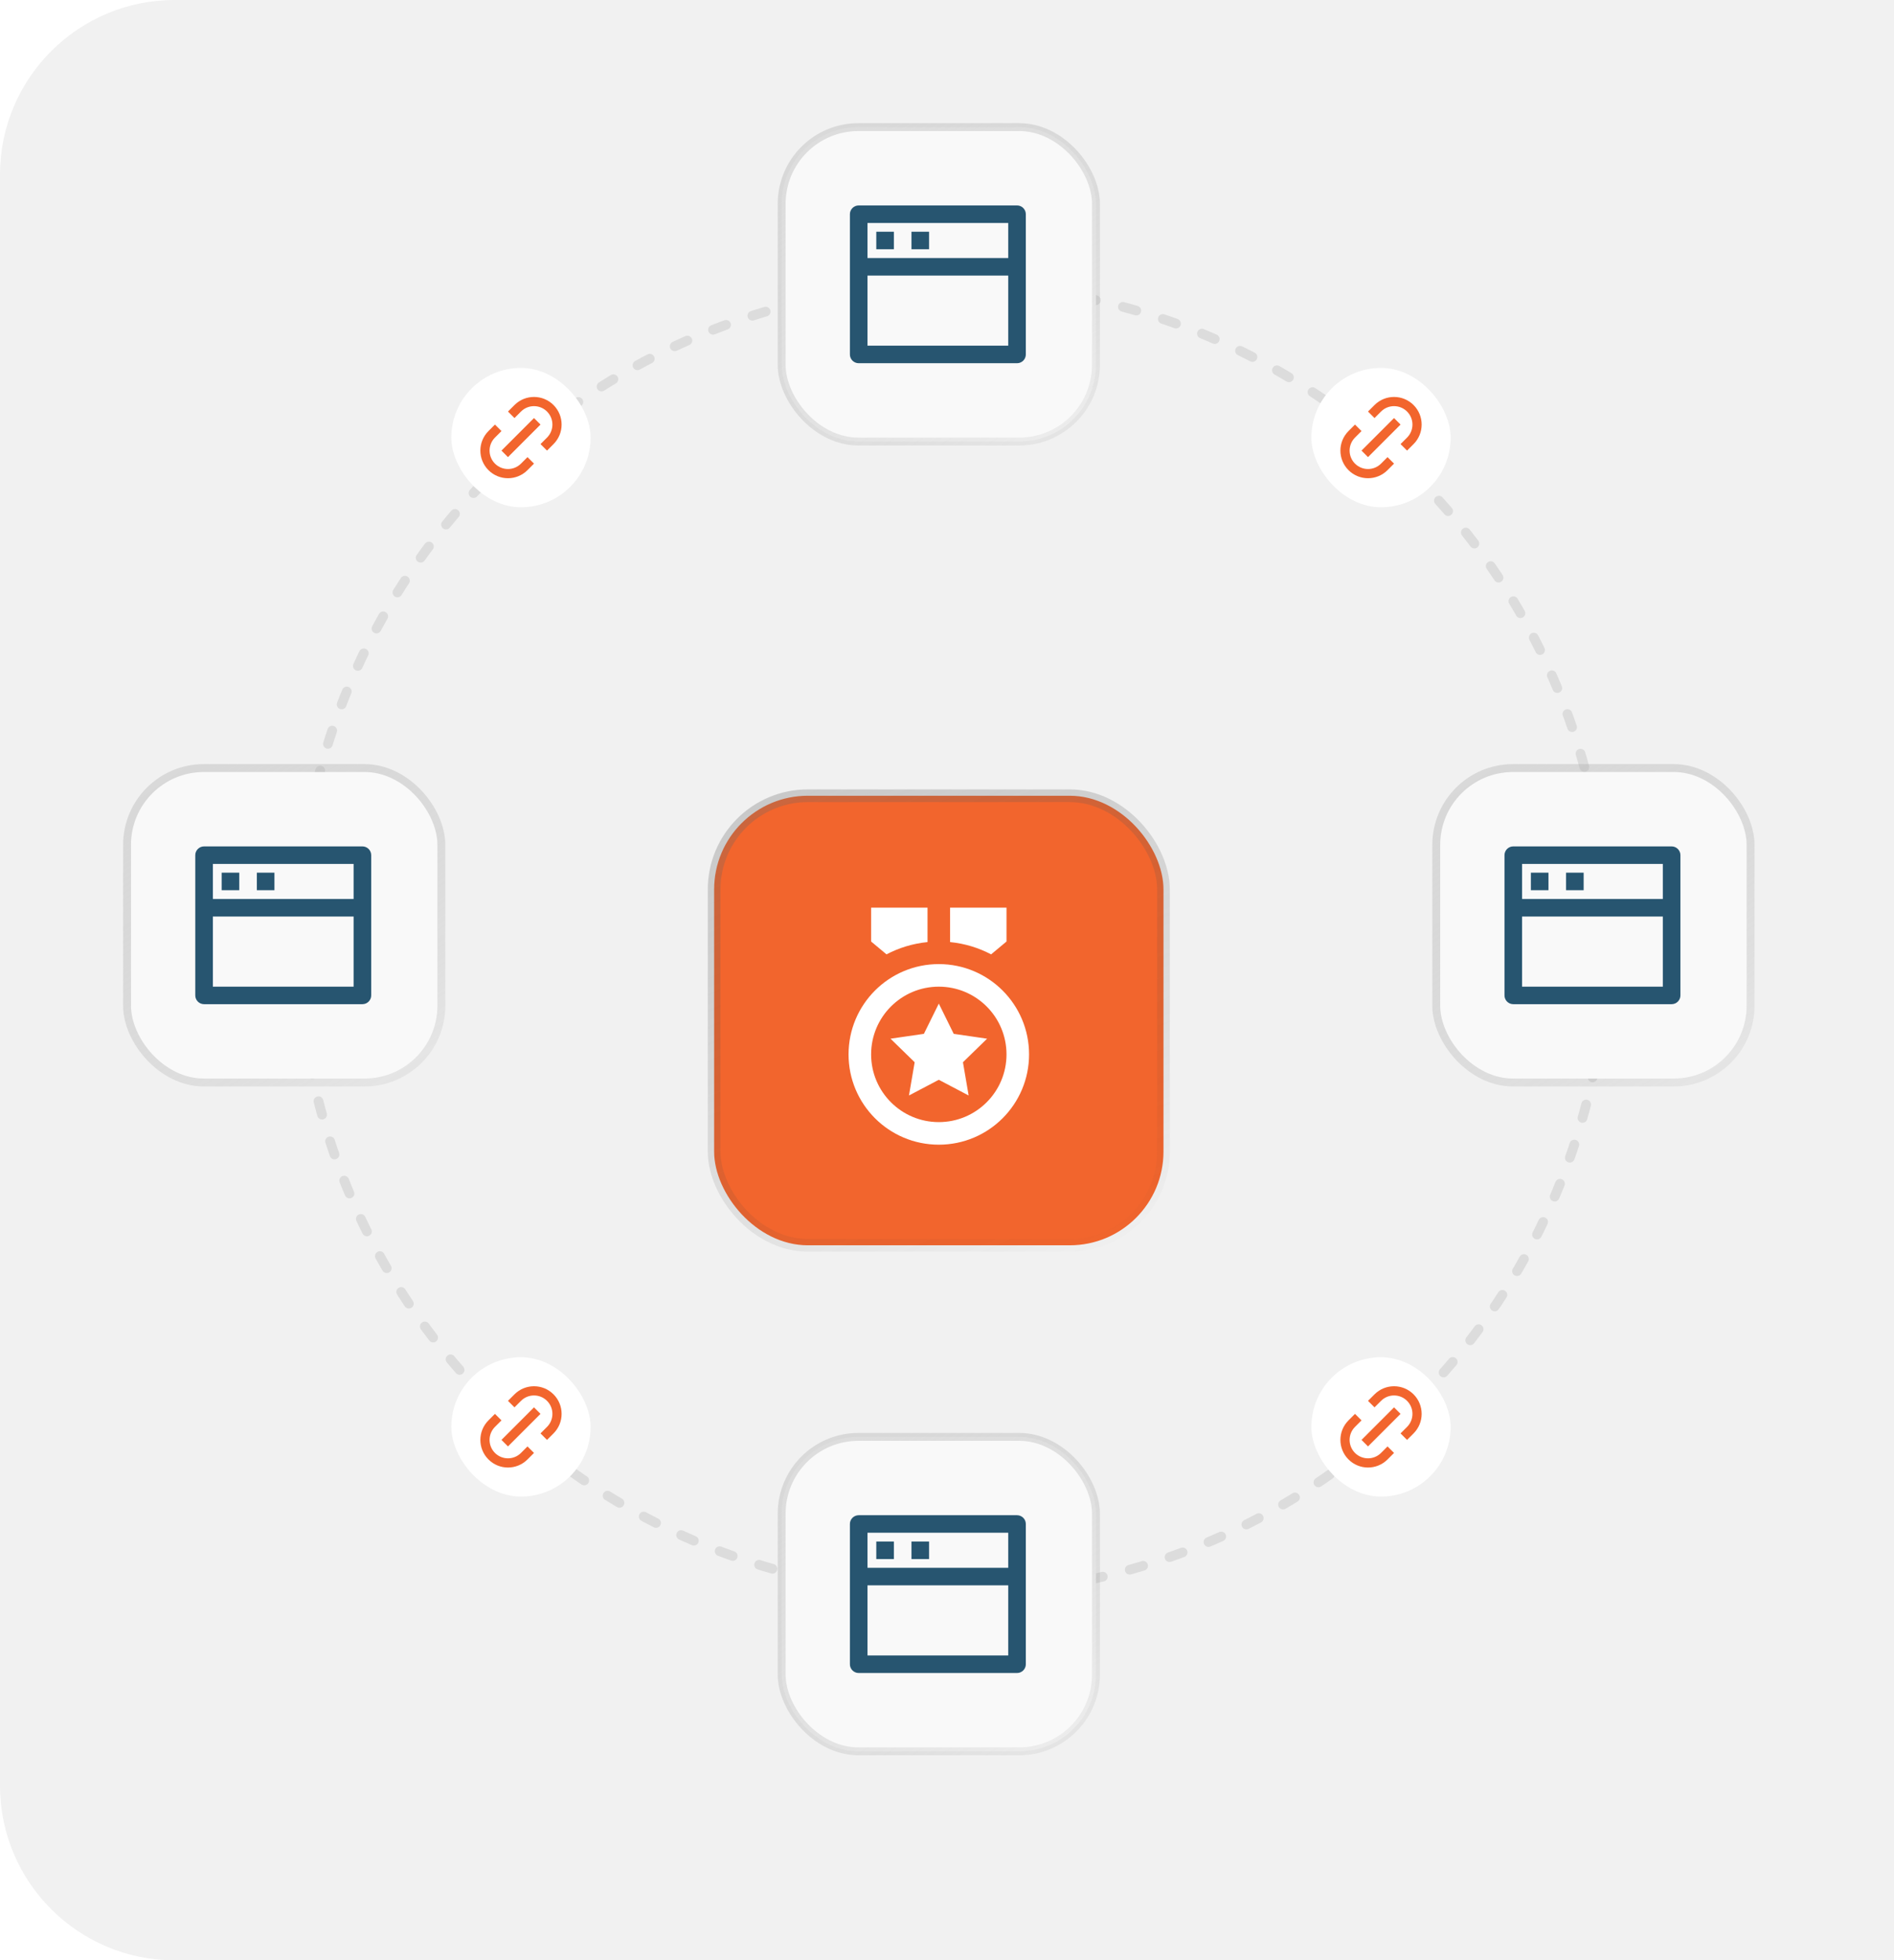 <svg width="347" height="359" viewBox="0 0 347 359" fill="none" xmlns="http://www.w3.org/2000/svg">
<path d="M0 32C0 14.327 14.327 0 32 0H347V359H32C14.327 359 0 344.673 0 327V32Z" fill="#F1F1F1"/>
<circle cx="174.552" cy="172" r="119.931" stroke="url(#paint0_radial_11000_9069)" stroke-opacity="0.4" stroke-width="1.783" stroke-linecap="round" stroke-dasharray="2.55 5.1"/>
<rect x="143.208" y="263.139" width="57.584" height="57.584" rx="14.06" fill="#F9F9F9"/>
<rect x="143.208" y="263.139" width="57.584" height="57.584" rx="14.06" stroke="url(#paint1_linear_11000_9069)" stroke-width="1.446"/>
<path d="M186.33 277.484C187.22 277.484 187.941 278.203 187.941 279.089V304.775C187.941 305.661 187.22 306.38 186.33 306.38H157.322C156.432 306.38 155.711 305.661 155.711 304.775V279.089C155.711 278.203 156.432 277.484 157.322 277.484H186.33ZM184.718 290.327H158.934V303.169H184.718V290.327ZM184.718 280.695H158.934V287.116H184.718V280.695ZM170.215 282.3V285.511H166.992V282.3H170.215ZM163.768 282.3V285.511H160.545V282.3H163.768Z" fill="#275570"/>
<g clip-path="url(#clip0_11000_9069)">
<rect x="24" y="141.379" width="56.138" height="56.138" rx="13.337" fill="#F9F9F9"/>
<path d="M66.396 155.001C67.286 155.001 68.008 155.72 68.008 156.606V182.292C68.008 183.178 67.286 183.897 66.396 183.897H37.389C36.499 183.897 35.777 183.178 35.777 182.292V156.606C35.777 155.72 36.499 155.001 37.389 155.001H66.396ZM64.784 167.844H39V180.686H64.784V167.844ZM64.784 158.212H39V164.633H64.784V158.212ZM50.281 159.817V163.028H47.058V159.817H50.281ZM43.835 159.817V163.028H40.612V159.817H43.835Z" fill="#275570"/>
</g>
<rect x="23.277" y="140.656" width="57.584" height="57.584" rx="14.06" stroke="url(#paint2_linear_11000_9069)" stroke-width="1.446"/>
<g clip-path="url(#clip1_11000_9069)">
<rect x="263.861" y="141.379" width="56.138" height="56.138" rx="13.337" fill="#F9F9F9"/>
<path d="M306.257 155.001C307.147 155.001 307.869 155.72 307.869 156.606V182.292C307.869 183.178 307.147 183.897 306.257 183.897H277.25C276.36 183.897 275.639 183.178 275.639 182.292V156.606C275.639 155.72 276.36 155.001 277.25 155.001H306.257ZM304.646 167.844H278.862V180.686H304.646V167.844ZM304.646 158.212H278.862V164.633H304.646V158.212ZM290.142 159.817V163.028H286.919V159.817H290.142ZM283.696 159.817V163.028H280.473V159.817H283.696Z" fill="#275570"/>
</g>
<rect x="263.138" y="140.656" width="57.584" height="57.584" rx="14.06" stroke="url(#paint3_linear_11000_9069)" stroke-width="1.446"/>
<rect x="143.208" y="23.277" width="57.584" height="57.584" rx="14.06" fill="#F9F9F9"/>
<rect x="143.208" y="23.277" width="57.584" height="57.584" rx="14.06" stroke="url(#paint4_linear_11000_9069)" stroke-width="1.446"/>
<path d="M186.33 37.621C187.22 37.621 187.941 38.34 187.941 39.226V64.912C187.941 65.799 187.22 66.517 186.33 66.517H157.322C156.432 66.517 155.711 65.799 155.711 64.912V39.226C155.711 38.34 156.432 37.621 157.322 37.621H186.33ZM184.718 50.464H158.934V63.306H184.718V50.464ZM184.718 40.832H158.934V47.253H184.718V40.832ZM170.215 42.437V45.648H166.992V42.437H170.215ZM163.768 42.437V45.648H160.545V42.437H163.768Z" fill="#275570"/>
<rect x="240.258" y="248.552" width="25.517" height="25.517" rx="12.759" fill="white"/>
<path d="M257.788 263.693L256.595 262.501L257.788 261.309C259.104 259.992 259.104 257.857 257.788 256.54C256.471 255.223 254.336 255.223 253.019 256.54L251.826 257.732L250.634 256.54L251.826 255.348C253.802 253.372 257.004 253.372 258.98 255.348C260.955 257.323 260.955 260.526 258.98 262.501L257.788 263.693ZM255.403 266.078L254.211 267.27C252.236 269.245 249.033 269.245 247.058 267.27C245.082 265.294 245.082 262.092 247.058 260.117L248.25 258.924L249.442 260.117L248.25 261.309C246.933 262.626 246.933 264.761 248.25 266.078C249.567 267.394 251.702 267.394 253.019 266.078L254.211 264.885L255.403 266.078ZM255.403 257.732L256.595 258.924L250.634 264.885L249.442 263.693L255.403 257.732Z" fill="#F2652D"/>
<rect x="82.689" y="248.552" width="25.517" height="25.517" rx="12.759" fill="white"/>
<path d="M100.219 263.693L99.027 262.501L100.219 261.309C101.536 259.992 101.536 257.857 100.219 256.54C98.902 255.223 96.767 255.223 95.45 256.54L94.258 257.732L93.066 256.54L94.258 255.348C96.233 253.372 99.436 253.372 101.411 255.348C103.387 257.323 103.387 260.526 101.411 262.501L100.219 263.693ZM97.835 266.078L96.642 267.27C94.667 269.245 91.465 269.245 89.489 267.27C87.514 265.294 87.514 262.092 89.489 260.117L90.681 258.924L91.874 260.117L90.681 261.309C89.365 262.626 89.365 264.761 90.681 266.078C91.998 267.394 94.133 267.394 95.45 266.078L96.642 264.885L97.835 266.078ZM97.835 257.732L99.027 258.924L93.066 264.885L91.874 263.693L97.835 257.732Z" fill="#F2652D"/>
<rect x="240.258" y="67.379" width="25.517" height="25.517" rx="12.759" fill="white"/>
<path d="M257.788 82.52L256.595 81.328L257.788 80.136C259.104 78.819 259.104 76.684 257.788 75.367C256.471 74.05 254.336 74.05 253.019 75.367L251.826 76.559L250.634 75.367L251.826 74.175C253.802 72.2 257.004 72.2 258.98 74.175C260.955 76.15 260.955 79.353 258.98 81.328L257.788 82.52ZM255.403 84.905L254.211 86.097C252.236 88.072 249.033 88.072 247.058 86.097C245.082 84.122 245.082 80.919 247.058 78.944L248.25 77.751L249.442 78.944L248.25 80.136C246.933 81.453 246.933 83.588 248.25 84.905C249.567 86.222 251.702 86.222 253.019 84.905L254.211 83.713L255.403 84.905ZM255.403 76.559L256.595 77.751L250.634 83.713L249.442 82.52L255.403 76.559Z" fill="#F2652D"/>
<rect x="82.689" y="67.379" width="25.517" height="25.517" rx="12.759" fill="white"/>
<path d="M100.219 82.52L99.027 81.328L100.219 80.136C101.536 78.819 101.536 76.684 100.219 75.367C98.902 74.05 96.767 74.05 95.45 75.367L94.258 76.559L93.066 75.367L94.258 74.175C96.233 72.2 99.436 72.2 101.411 74.175C103.387 76.15 103.387 79.353 101.411 81.328L100.219 82.52ZM97.835 84.905L96.642 86.097C94.667 88.072 91.465 88.072 89.489 86.097C87.514 84.122 87.514 80.919 89.489 78.944L90.681 77.751L91.874 78.944L90.681 80.136C89.365 81.453 89.365 83.588 90.681 84.905C91.998 86.222 94.133 86.222 95.45 84.905L96.642 83.713L97.835 84.905ZM97.835 76.559L99.027 77.751L93.066 83.713L91.874 82.52L97.835 76.559Z" fill="#F2652D"/>
<g filter="url(#filter0_d_11000_9069)">
<rect x="130.837" y="138.837" width="82.325" height="82.325" rx="17.163" fill="#F2652D"/>
<rect x="130.837" y="138.837" width="82.325" height="82.325" rx="17.163" stroke="url(#paint5_linear_11000_9069)" stroke-width="2.325"/>
<path d="M171.999 169.665C181.132 169.665 188.535 177.069 188.535 186.202C188.535 195.334 181.132 202.738 171.999 202.738C162.866 202.738 155.463 195.334 155.463 186.202C155.463 177.069 162.866 169.665 171.999 169.665ZM171.999 173.799C165.15 173.799 159.597 179.352 159.597 186.202C159.597 193.051 165.15 198.604 171.999 198.604C178.849 198.604 184.401 193.051 184.401 186.202C184.401 179.352 178.849 173.799 171.999 173.799ZM171.999 176.9L174.733 182.439L180.846 183.327L176.422 187.639L177.466 193.727L171.999 190.852L166.532 193.727L167.576 187.639L163.153 183.327L169.266 182.439L171.999 176.9ZM184.401 159.33V165.531L181.583 167.883C179.297 166.684 176.759 165.901 174.068 165.634L174.066 159.328L184.401 159.33ZM169.932 159.328L169.932 165.633C167.242 165.901 164.703 166.683 162.417 167.882L159.597 165.531V159.33L169.932 159.328Z" fill="white"/>
</g>
<defs>
<filter id="filter0_d_11000_9069" x="88.82" y="103.711" width="166.361" height="166.359" filterUnits="userSpaceOnUse" color-interpolation-filters="sRGB">
<feFlood flood-opacity="0" result="BackgroundImageFix"/>
<feColorMatrix in="SourceAlpha" type="matrix" values="0 0 0 0 0 0 0 0 0 0 0 0 0 0 0 0 0 0 127 0" result="hardAlpha"/>
<feOffset dy="6.89"/>
<feGaussianBlur stdDeviation="20.427"/>
<feComposite in2="hardAlpha" operator="out"/>
<feColorMatrix type="matrix" values="0 0 0 0 0 0 0 0 0 0 0 0 0 0 0 0 0 0 0.1 0"/>
<feBlend mode="normal" in2="BackgroundImageFix" result="effect1_dropShadow_11000_9069"/>
<feBlend mode="normal" in="SourceGraphic" in2="effect1_dropShadow_11000_9069" result="shape"/>
</filter>
<radialGradient id="paint0_radial_11000_9069" cx="0" cy="0" r="1" gradientUnits="userSpaceOnUse" gradientTransform="translate(174.552 172) rotate(90) scale(119.931)">
<stop stop-color="white"/>
<stop offset="1" stop-color="#999999" stop-opacity="0.6"/>
</radialGradient>
<linearGradient id="paint1_linear_11000_9069" x1="152.986" y1="262.051" x2="193.731" y2="323.622" gradientUnits="userSpaceOnUse">
<stop stop-color="#B4B4B4" stop-opacity="0.4"/>
<stop offset="1" stop-color="#797979" stop-opacity="0.09"/>
</linearGradient>
<linearGradient id="paint2_linear_11000_9069" x1="33.054" y1="139.568" x2="73.8" y2="201.139" gradientUnits="userSpaceOnUse">
<stop stop-color="#B4B4B4" stop-opacity="0.4"/>
<stop offset="1" stop-color="#797979" stop-opacity="0.09"/>
</linearGradient>
<linearGradient id="paint3_linear_11000_9069" x1="272.916" y1="139.568" x2="313.661" y2="201.139" gradientUnits="userSpaceOnUse">
<stop stop-color="#B4B4B4" stop-opacity="0.4"/>
<stop offset="1" stop-color="#797979" stop-opacity="0.09"/>
</linearGradient>
<linearGradient id="paint4_linear_11000_9069" x1="152.986" y1="22.189" x2="193.731" y2="83.76" gradientUnits="userSpaceOnUse">
<stop stop-color="#B4B4B4" stop-opacity="0.4"/>
<stop offset="1" stop-color="#797979" stop-opacity="0.09"/>
</linearGradient>
<linearGradient id="paint5_linear_11000_9069" x1="122.833" y1="67.083" x2="193.992" y2="227.73" gradientUnits="userSpaceOnUse">
<stop stop-color="#959595" stop-opacity="0.5"/>
<stop offset="1" stop-color="#2B2B2B" stop-opacity="0"/>
</linearGradient>
<clipPath id="clip0_11000_9069">
<rect x="24" y="141.379" width="56.138" height="56.138" rx="13.337" fill="white"/>
</clipPath>
<clipPath id="clip1_11000_9069">
<rect x="263.861" y="141.379" width="56.138" height="56.138" rx="13.337" fill="white"/>
</clipPath>
</defs>
</svg>
